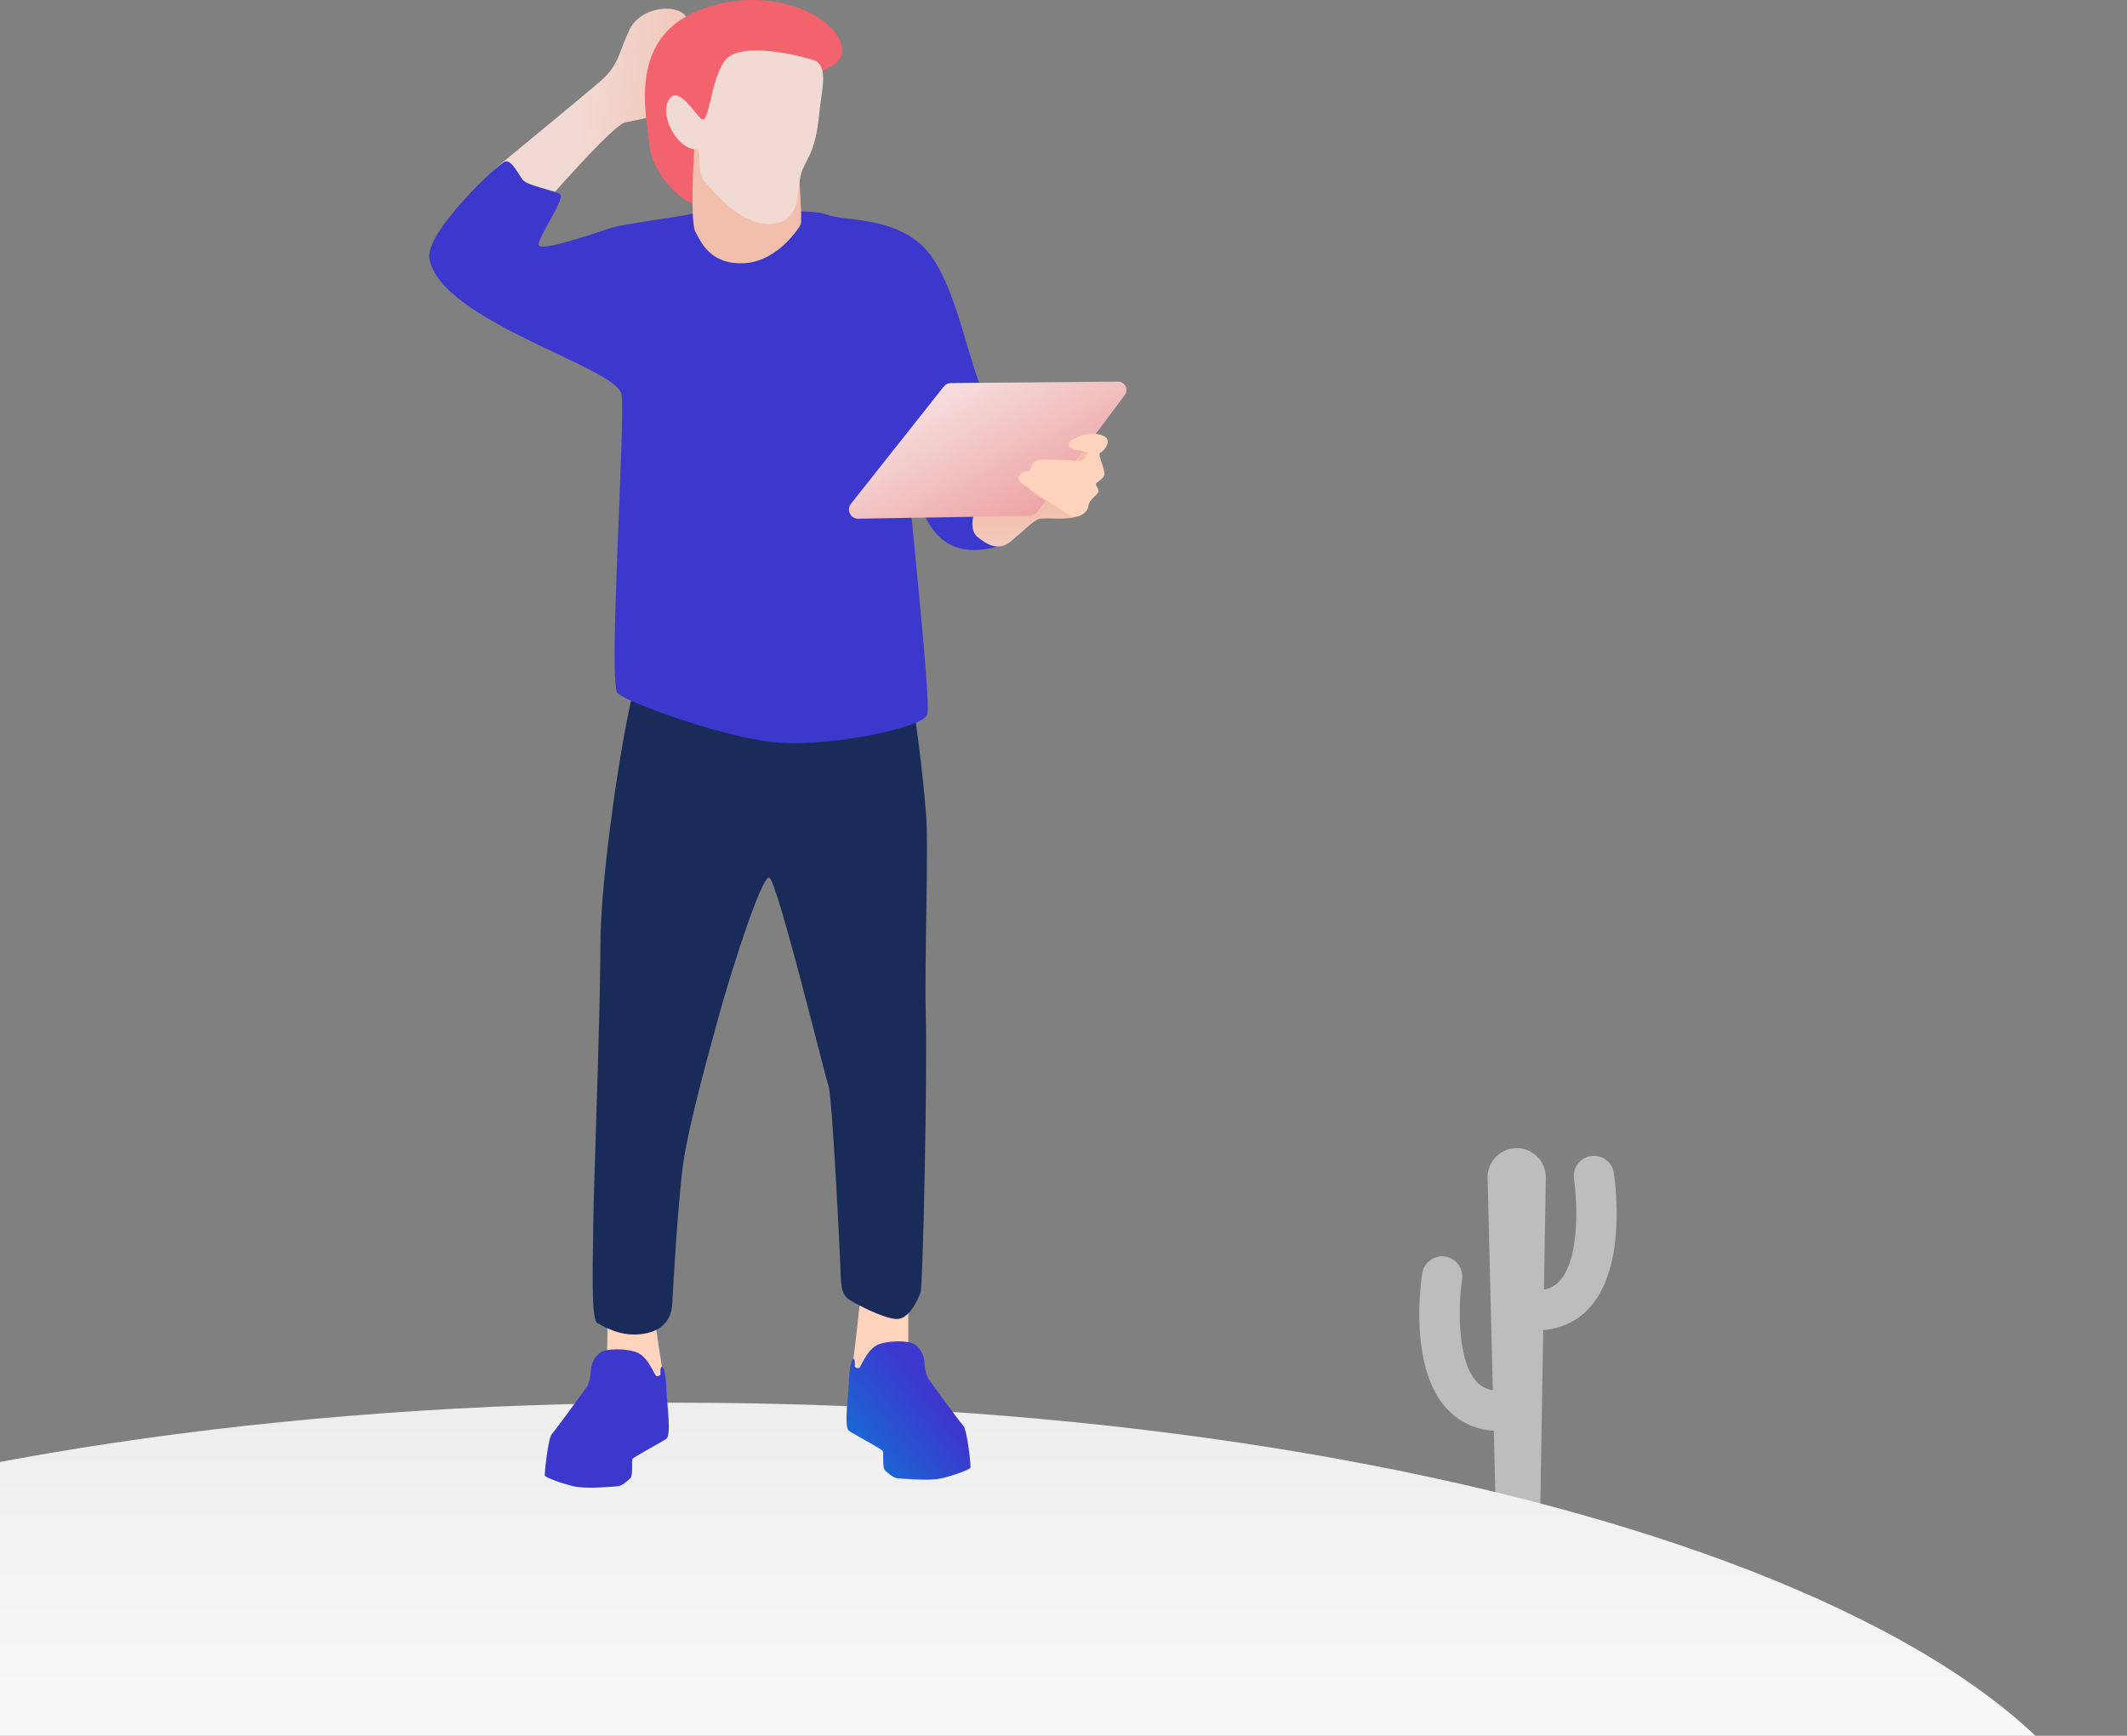 <svg width="479" height="391" viewBox="0 0 479 391" fill="none" xmlns="http://www.w3.org/2000/svg">
<rect x="0" y="0" width="479" height="391" fill="#808080" stroke="none"/>
<g clip-path="url(#clip0_3580_6825)">
<path d="M363.435 264.199C363.053 261.721 360.724 260.025 358.245 260.424C355.766 260.807 354.069 263.134 354.469 265.612C355.118 269.835 355.949 283.069 351.375 288.389C350.393 289.536 349.195 290.234 347.698 290.5L348.114 265.296C348.181 261.638 345.22 258.629 341.56 258.629C337.9 258.629 334.906 261.671 335.006 265.346L336.187 313.161C334.606 312.912 333.375 312.213 332.344 311.016C327.769 305.696 328.601 292.462 329.25 288.239C329.632 285.762 327.952 283.451 325.473 283.052C322.995 282.67 320.683 284.365 320.283 286.826C319.951 288.904 317.339 307.442 325.44 316.902C328.235 320.16 331.995 322.006 336.403 322.288L336.919 343.104H346.817L347.532 299.611C351.84 299.279 355.533 297.433 358.262 294.241C366.363 284.781 363.735 266.26 363.419 264.165L363.435 264.199Z" fill="#BDBDBD"/>
<path d="M152.5 547.002C332.821 547.002 479 495.285 479 431.488C479 367.69 332.821 315.973 152.5 315.973C-27.821 315.973 -174 367.69 -174 431.488C-174 495.285 -27.821 547.002 152.5 547.002Z" fill="url(#paint0_linear_3580_6825)"/>
<path d="M204.618 291.464C204.618 291.464 204.435 302.587 204.618 303.701C204.801 304.815 200.26 311.332 198.413 311.033C196.55 310.75 192.84 310.118 192.308 309.503C191.776 308.888 192.009 307.425 192.192 306.095C192.391 304.765 193.772 292.661 193.772 292.03C193.772 291.398 202.556 289.769 204.618 291.448V291.464Z" fill="#FFD3BC"/>
<path d="M197.415 303.052C195.086 304.299 193.788 308.123 193.456 308.173C193.123 308.223 192.507 308.123 192.507 307.741C192.507 307.358 192.607 306.095 192.175 306.095C191.742 306.095 191.276 308.173 191.177 311.182C191.077 314.208 190.012 321.391 191.177 322.305C191.909 322.887 198.629 326.411 198.829 326.877C199.028 327.343 198.679 330.651 199.261 331.166C199.827 331.682 201.141 332.962 202.189 333.012C203.237 333.062 209.226 333.677 212.054 333.012C214.882 332.347 218.475 330.984 218.558 330.601C218.658 330.219 217.843 322.205 216.961 321.224C216.063 320.227 209.609 311.365 209.076 310.567C208.56 309.769 208.178 307.824 208.178 306.693C208.178 305.563 207.146 303.086 205.25 302.504C203.27 301.889 199.162 302.105 197.415 303.036V303.052Z" fill="url(#paint1_linear_3580_6825)"/>
<path d="M136.813 297.898C136.813 297.898 136.813 304.366 136.63 305.48C136.447 306.594 140.988 313.111 142.835 312.812C144.698 312.529 148.408 311.897 148.94 311.282C149.472 310.667 149.239 309.204 149.056 307.874C148.857 306.544 147.676 299.079 147.676 298.464C147.676 297.848 138.892 296.203 136.83 297.882L136.813 297.898Z" fill="#FFD3BC"/>
<path d="M142.802 155.034C140.173 164.577 135.199 197.313 135.199 213.207C135.199 229.101 133.602 269.651 133.602 275.819C133.602 281.987 132.937 297.266 134.534 298.064C136.131 298.862 139.841 301.256 144.898 300.458C149.938 299.66 151.269 296.485 151.402 293.559C151.535 290.633 152.733 269.668 153.931 261.588C155.128 253.491 159.37 237.88 162.165 227.838C164.96 217.796 171.464 197.612 173.178 197.679C174.908 197.762 185.654 241.986 186.552 244.497C187.451 247.007 189.147 282.619 189.264 285.612C189.38 288.604 189.264 291.481 191.144 292.694C193.023 293.908 198.779 296.901 201.774 297.117C204.768 297.333 206.764 292.578 207.313 291.131C207.862 289.685 208.844 242.053 208.494 228.985C208.145 215.917 209.176 191.544 208.561 183.597C207.962 175.65 206.016 158.625 204.768 155.034C203.537 151.459 142.785 155.034 142.785 155.034H142.802Z" fill="#192B59"/>
<path d="M124.237 44.024C126.749 41.231 138.443 28.047 140.772 27.582C143.101 27.116 148.757 26.102 150.005 24.788C151.269 23.492 156.592 6.766 154.48 3.707C152.367 0.665 144.216 1.529 141.754 6.7C139.292 11.887 139.408 14.597 135.332 18.172C131.257 21.746 113.524 36.244 111.86 37.707C110.213 39.17 113.49 46.285 116.069 47.516C118.664 48.746 124.203 43.991 124.203 43.991L124.237 44.024Z" fill="url(#paint2_linear_3580_6825)"/>
<path d="M156.592 48.033C150.603 49.279 140.672 50.343 137.395 51.408C134.118 52.472 121.192 56.994 121.292 55.065C121.392 53.137 127.281 44.658 126.216 43.793C125.152 42.928 118.78 41.864 117.732 40.518C116.668 39.171 115.22 35.979 113.773 36.378C112.326 36.76 95.557 52.389 96.705 58.357C99.417 72.456 139.059 82.73 139.974 88.865C140.872 95.017 136.896 153.954 139.075 156.132C141.254 158.31 164.228 166.623 175.806 167.338C187.384 168.053 207.696 164.03 208.81 160.987C209.925 157.945 203.154 99.373 203.953 99.373C204.751 99.373 204.951 117.81 213.784 122.582C219.606 125.724 227.608 122.482 229.155 120.753C230.686 119.024 223.682 94.501 220.505 86.238C217.327 77.975 214.3 60.884 207.13 54.833C199.96 48.764 189.846 49.795 186.369 48.382C182.892 46.952 171.198 47.983 168.253 47.667C165.309 47.351 156.642 48.049 156.642 48.049L156.592 48.033Z" fill="url(#paint3_linear_3580_6825)"/>
<path d="M231.284 109.665C231.284 109.665 220.97 112.774 220.172 113.854C219.374 114.918 217.943 119.208 220.172 121.003C222.401 122.782 224.863 124.129 227.508 122.067C230.153 120.006 232.582 117.229 234.112 116.88C235.643 116.531 240.234 117.196 242.147 116.431C244.077 115.683 247.72 101.102 246.256 100.221C244.776 99.34 231.301 109.681 231.301 109.681L231.284 109.665Z" fill="url(#paint4_linear_3580_6825)"/>
<path d="M156.626 46.07C153.298 45.388 146.877 39.104 146.278 32.719C145.696 26.502 141.138 9.028 157.058 2.477C171.996 -3.674 187.367 2.66 189.58 10.242C191.643 17.324 174.109 17.64 167.671 22.245C161.25 26.851 160.801 29.926 159.204 29.195C157.607 28.463 156.626 46.07 156.626 46.07Z" fill="#F3636E"/>
<path d="M156.359 33.616C156.143 36.459 155.428 50.242 156.625 52.27C157.723 54.132 159.67 59.552 167.305 59.303C174.941 59.07 179.898 51.439 180.314 50.541C180.73 49.643 179.832 38.62 179.832 36.775C179.832 34.929 169.568 30.573 165.459 30.69C161.35 30.806 156.559 30.956 156.359 33.633V33.616Z" fill="url(#paint5_linear_3580_6825)"/>
<path d="M157.074 33.668C157.939 33.651 156.925 38.888 158.472 40.601C160.035 42.313 166.823 51.258 174.009 50.393C180.231 49.645 179.332 44.291 180.231 39.886C181.046 35.879 183.624 35.546 184.539 25.105C184.889 21.065 186.802 14.731 183.292 13.567C179.781 12.403 166.59 9.278 163.313 13.567C160.035 17.857 159.719 28.148 158.006 26.818C156.293 25.488 152.699 19.02 150.603 22.529C148.491 26.037 152.466 33.817 157.074 33.684V33.668Z" fill="#F2DAD4"/>
<path d="M212.536 87.07L191.626 113.488C190.545 114.868 191.543 116.88 193.289 116.847L231.933 116.198C232.582 116.198 233.181 115.882 233.563 115.367L253.309 88.982C254.241 87.735 253.343 85.956 251.779 85.973L214.133 86.289C213.501 86.289 212.919 86.588 212.52 87.07H212.536Z" fill="url(#paint6_linear_3580_6825)"/>
<path d="M245.591 97.71C243.561 97.909 240.6 99.056 240.6 100.12C240.6 101.184 242.979 101.467 243.628 101.567C244.277 101.667 245.142 101.866 244.892 102.199C244.643 102.531 244.16 104.16 242.846 103.878C241.532 103.595 235.809 103.512 234.711 103.512C233.614 103.512 232.299 104.293 232.216 105.108C232.133 105.923 231.883 106.089 231.235 106.122C230.586 106.156 229.388 106.771 229.388 107.835C229.388 108.899 232.017 109.846 232.017 110.229C232.017 110.611 237.173 113.753 238.188 114.335C239.203 114.917 241.083 116.414 242.147 116.414C243.212 116.414 244.992 115.399 245.125 113.936C245.258 112.473 247.354 111.409 247.387 110.694C247.421 109.979 246.722 109.447 246.805 108.999C246.888 108.55 248.718 107.901 248.718 106.771C248.718 105.64 248.003 104.094 247.887 103.612C247.787 103.13 247.354 102.099 247.787 101.966C248.219 101.833 249.7 100.453 249.434 99.173C249.167 97.893 246.539 97.61 245.591 97.71V97.71Z" fill="#FFD3BC"/>
<path d="M143.833 304.849C146.162 306.096 147.459 309.92 147.792 309.97C148.125 310.02 148.74 309.92 148.74 309.538C148.74 309.155 148.64 307.892 149.073 307.892C149.505 307.892 149.971 309.97 150.071 312.979C150.171 316.005 151.236 323.187 150.071 324.102C149.339 324.684 142.618 328.208 142.419 328.674C142.236 329.139 142.552 332.448 141.986 332.963C141.421 333.479 140.107 334.759 139.059 334.809C138.027 334.859 132.022 335.474 129.194 334.809C126.366 334.144 122.773 332.78 122.689 332.398C122.59 332.016 123.405 324.002 124.286 323.021C125.185 322.024 131.639 313.162 132.172 312.364C132.687 311.566 133.07 309.621 133.07 308.49C133.07 307.36 134.101 304.883 135.998 304.301C137.977 303.686 142.086 303.902 143.833 304.833V304.849Z" fill="url(#paint7_linear_3580_6825)"/>
</g>
<defs>
<linearGradient id="paint0_linear_3580_6825" x1="152.5" y1="263.619" x2="152.5" y2="445.021" gradientUnits="userSpaceOnUse">
<stop stop-color="#E5E5E5"/>
<stop offset="0.48" stop-color="#F3F3F3"/>
<stop offset="1" stop-color="white"/>
</linearGradient>
<linearGradient id="paint1_linear_3580_6825" x1="209.808" y1="315.006" x2="192.914" y2="327.817" gradientUnits="userSpaceOnUse">
<stop stop-color="#3C38CD"/>
<stop offset="0.98" stop-color="#176AD4"/>
</linearGradient>
<linearGradient id="paint2_linear_3580_6825" x1="161.683" y1="27.981" x2="129.727" y2="24.402" gradientUnits="userSpaceOnUse">
<stop stop-color="#F2BFAD"/>
<stop offset="1" stop-color="#F2DAD4"/>
</linearGradient>
<linearGradient id="paint3_linear_3580_6825" x1="23828.7" y1="5389.57" x2="32440" y2="11998.3" gradientUnits="userSpaceOnUse">
<stop stop-color="#3C38CD"/>
<stop offset="0.98" stop-color="#176AD4"/>
</linearGradient>
<linearGradient id="paint4_linear_3580_6825" x1="233.064" y1="114.42" x2="234.676" y2="141.968" gradientUnits="userSpaceOnUse">
<stop stop-color="#F2BFAD"/>
<stop offset="0.7" stop-color="#F2DAD4"/>
</linearGradient>
<linearGradient id="paint5_linear_3580_6825" x1="5155.54" y1="709.633" x2="5354.76" y2="1065.05" gradientUnits="userSpaceOnUse">
<stop stop-color="#F2BFAD"/>
<stop offset="1" stop-color="#F2DAD4"/>
</linearGradient>
<linearGradient id="paint6_linear_3580_6825" x1="215.331" y1="88.284" x2="233.713" y2="122.126" gradientUnits="userSpaceOnUse">
<stop stop-color="#F6DBDB"/>
<stop offset="1" stop-color="#EB9A99"/>
</linearGradient>
<linearGradient id="paint7_linear_3580_6825" x1="5250.69" y1="6241.66" x2="5556.4" y2="6449.32" gradientUnits="userSpaceOnUse">
<stop stop-color="#3C38CD"/>
<stop offset="0.98" stop-color="#176AD4"/>
</linearGradient>
<clipPath id="clip0_3580_6825">
<rect width="653" height="547" fill="white" transform="translate(-174)"/>
</clipPath>
</defs>
</svg>
